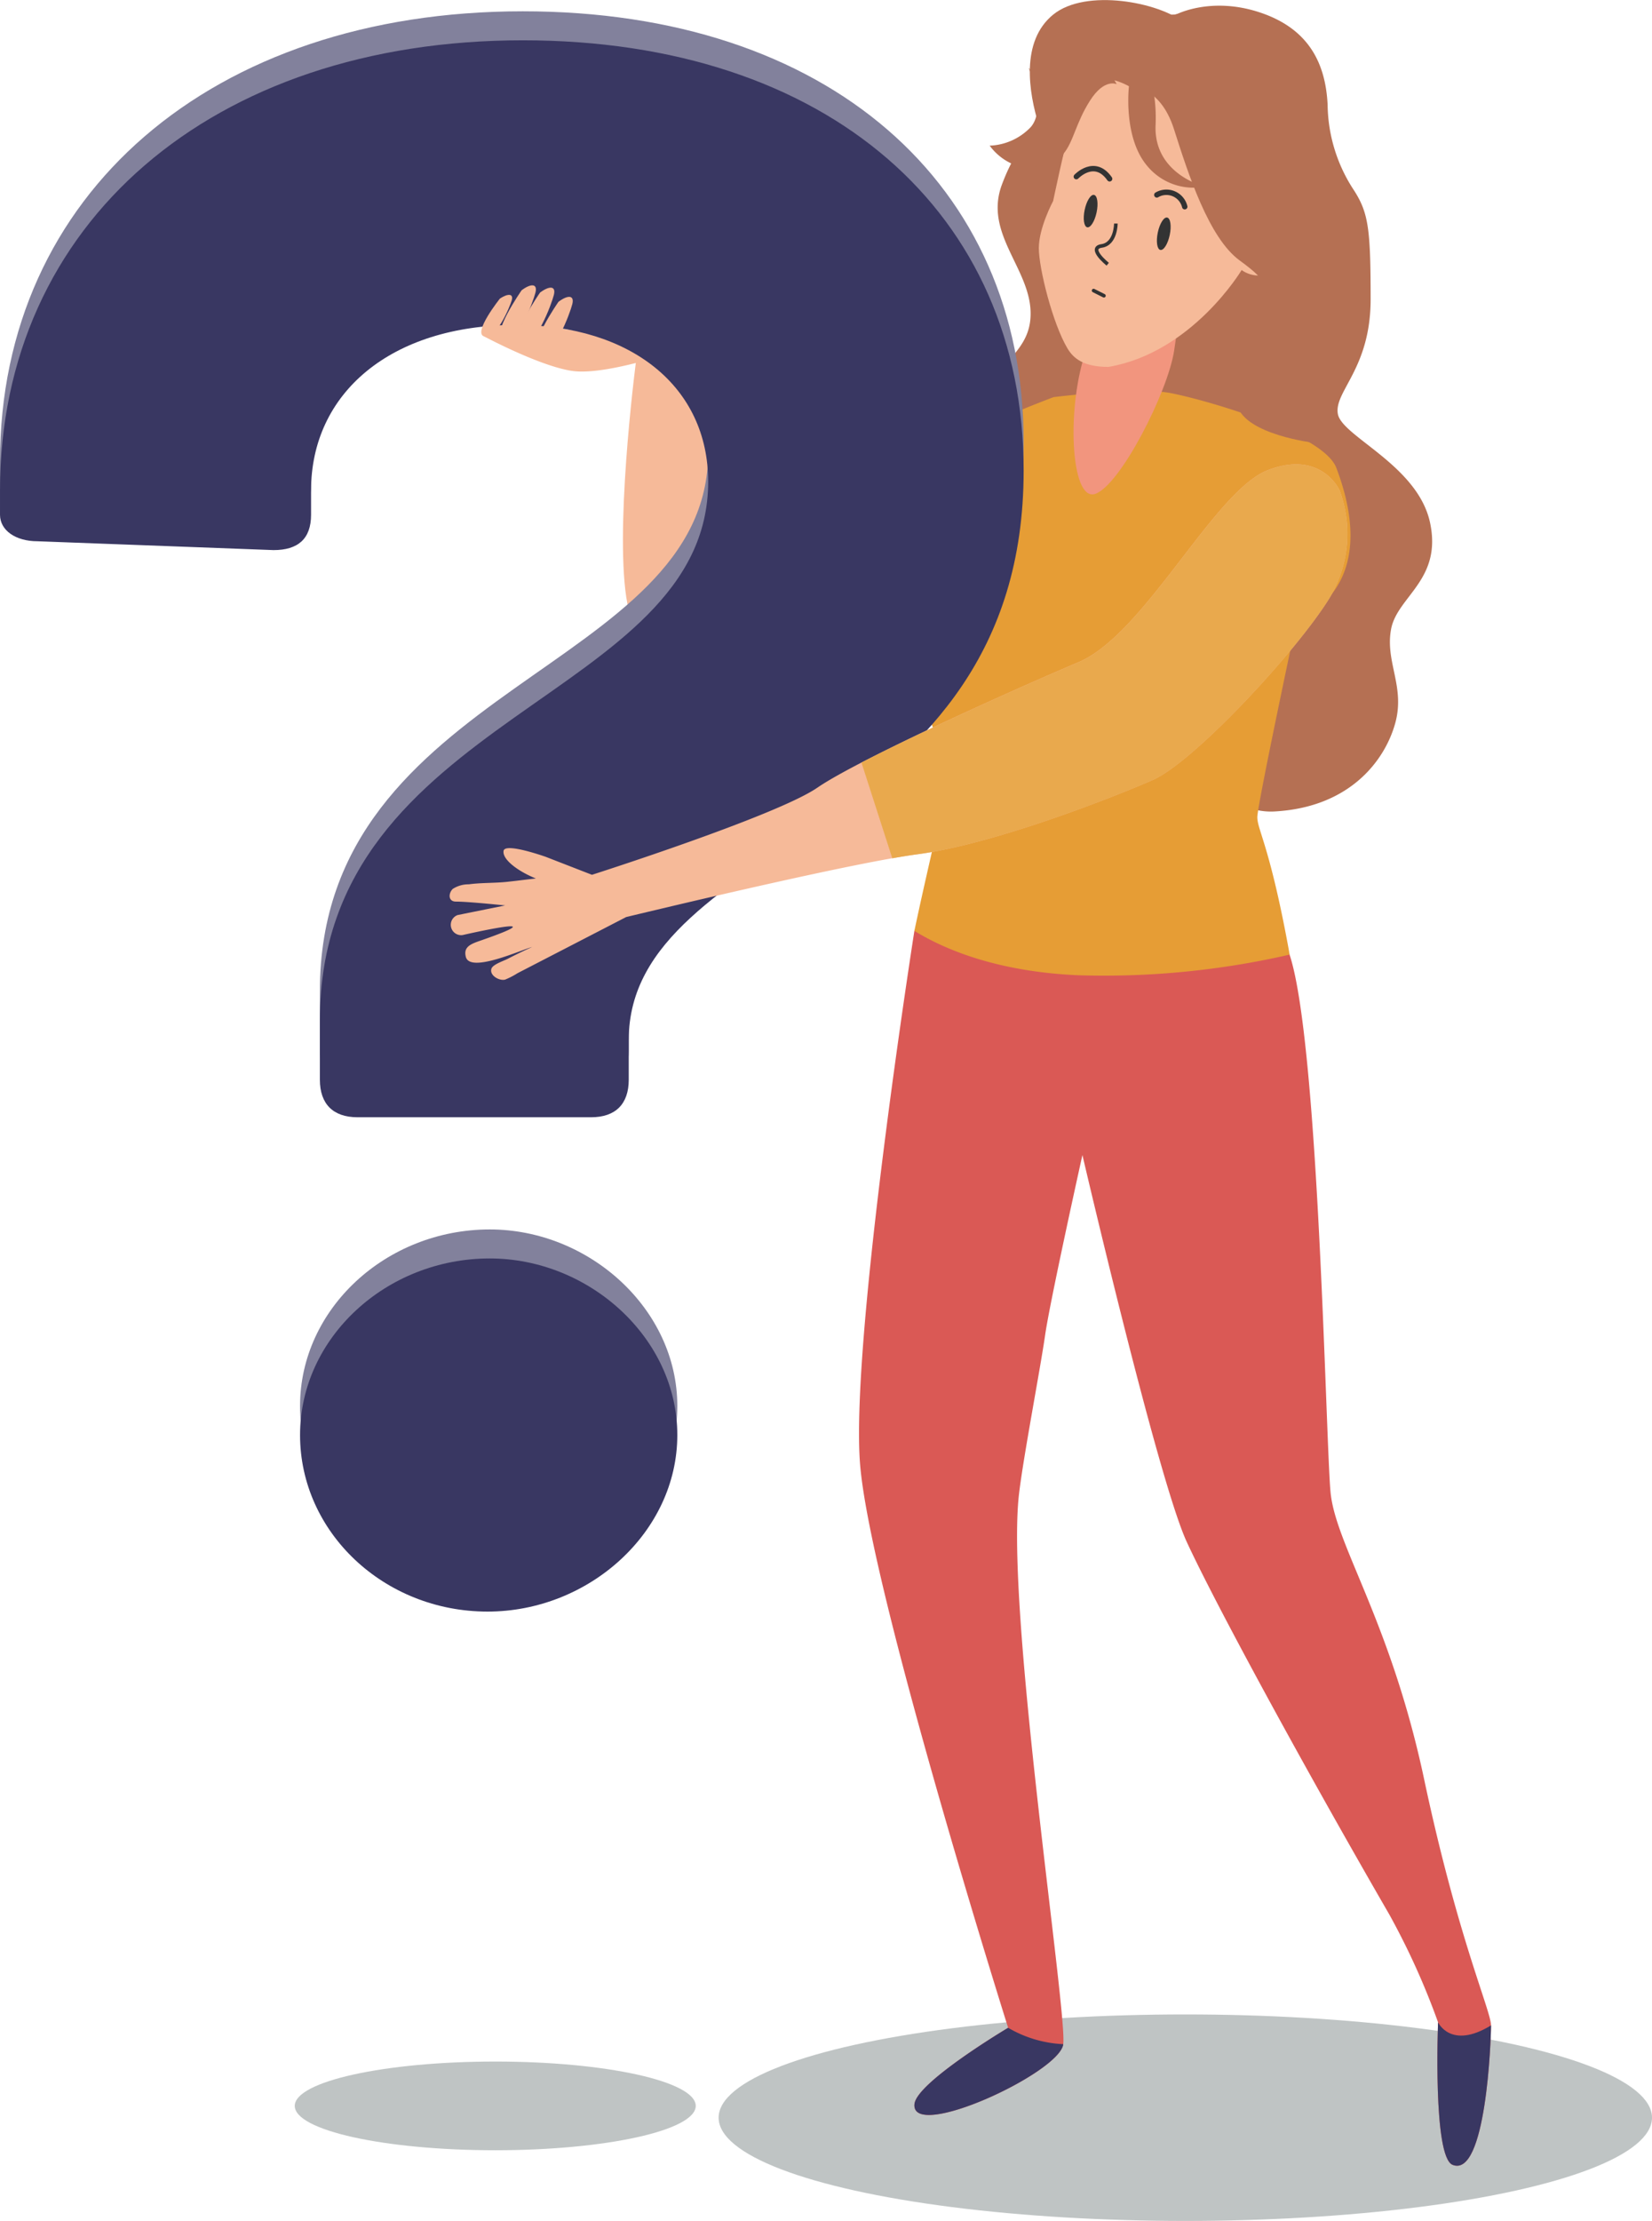 <svg xmlns="http://www.w3.org/2000/svg" width="229.083" height="307.877" viewBox="0 0 229.083 307.877">
  <g id="Grupo_14259" data-name="Grupo 14259" transform="translate(-305.192 -155.841)">
    <path id="Trazado_23860" data-name="Trazado 23860" d="M411.3,203.284s-9.652,9.7-14.67,12.045-14.72,10.369-14.72,10.369l3.346,13.716s15.722-7.025,21.075-7.025,10.7-4.015,10.7-4.015S415.932,202.949,411.3,203.284Z" transform="translate(24.428 15.106)" fill="#00b94e"/>
    <ellipse id="Elipse_923" data-name="Elipse 923" cx="64.716" cy="14.312" rx="64.716" ry="14.312" transform="translate(404.843 435.094)" fill="#bfc4c4"/>
    <ellipse id="Elipse_924" data-name="Elipse 924" cx="27.802" cy="6.148" rx="27.802" ry="6.148" transform="translate(346.066 441.625)" fill="#bfc4c4"/>
    <g id="Grupo_14255" data-name="Grupo 14255" transform="translate(424.314 155.841)">
      <path id="Trazado_23861" data-name="Trazado 23861" d="M435.574,157.665s4.828-2.556,11.644-.283,9.088,7.1,9.373,12.78a21.964,21.964,0,0,0,3.692,11.929c1.988,3.123,2.272,5.4,2.272,15.052s-5.112,12.781-4.543,15.9,11.076,7.1,12.781,15.053-4.545,10.224-5.4,14.769,1.988,7.953.567,13.064-6.248,11.644-16.756,12.213-20.165-17.892-28.117-26.982-14.2-18.176-13.066-26.7,7.384-9.088,7.384-15.336-6.531-11.077-3.976-17.894,4.829-6.248,6.249-13.064S424.781,157.948,435.574,157.665Z" transform="translate(-391.612 -155.651)" fill="#b57053"/>
      <path id="Trazado_23862" data-name="Trazado 23862" d="M403.219,255.393s-8.872,56.495-7.539,73.827,20.54,78.232,20.54,78.232S403.533,415,403.231,418.023c-.518,5.18,19.957-4.239,20.623-8.239s-8.019-60.227-6.124-76.334c.6-5.135,2.959-17.385,3.624-22.051s5.167-24.934,5.167-24.934,10.467,44.964,14.467,53.63,16.291,31.244,28.09,51.651a101.878,101.878,0,0,1,6.761,14.95s-.755,18.637,2.009,19.754c4.647,1.879,5.333-17.331,5.333-19.331s-4.6-12.1-9.27-34.1-12.322-32.537-12.989-39.871-1.61-62.24-5.674-74.46S407.915,244.988,403.219,255.393Z" transform="translate(-395.544 -126.348)" fill="#da5955"/>
      <path id="Trazado_23863" data-name="Trazado 23863" d="M422,371.384c0-.017.005-.042.007-.062a16.576,16.576,0,0,1-7.64-2.27s-12.687,7.551-12.989,10.571C400.858,384.8,421.333,375.384,422,371.384Z" transform="translate(-393.689 -87.949)" fill="#393762"/>
      <path id="Trazado_23864" data-name="Trazado 23864" d="M456.469,368.478s-.755,18.637,2.009,19.754c4.647,1.879,5.333-17.331,5.333-19.331C458.229,372.324,456.469,368.478,456.469,368.478Z" transform="translate(-376.173 -88.132)" fill="#393762"/>
      <path id="Trazado_23865" data-name="Trazado 23865" d="M453.245,274.2c-2.595-14.126-4.324-16.432-4.324-18.161s5.478-27.388,5.478-27.388,12.052-3.715,5.477-21.045c-1.829-4.822-18.45-9.514-23.063-10.379s-16.144.576-16.144.576-13.837,5.189-15.567,7.5,0,10.955,0,14.7.576,3.748,0,5.189-3.46,4.036-3.172,9.8,3.46,11.244,3.748,14.992c.215,2.8-1.984,10.754-4.313,21.811,4.2,2.58,11.487,5.663,22.763,6.153a115.139,115.139,0,0,0,29.266-2.86C453.345,274.79,453.3,274.486,453.245,274.2Z" transform="translate(-393.69 -142.751)" fill="#e69d35"/>
      <path id="Trazado_23866" data-name="Trazado 23866" d="M421.969,185.15s.865,2.595-2.018,10.379-2.306,21.333,1.154,20.18,10.09-14.126,10.955-19.891,1.73-12.973,1.73-12.973Z" transform="translate(-388.359 -147.243)" fill="#f2957e"/>
      <path id="Trazado_23867" data-name="Trazado 23867" d="M447.381,181.534s-.414.732-1.685-9.865c-1.431-11.923-9.324-11.443-19.029-11.928-5.68-.285-5.884,4.807-7.385,10.508s-2.84,12.213-2.84,12.213-1.988,3.692-1.988,6.531,1.941,10.525,3.976,13.917c.852,1.42,2.272,2.556,5.68,2.556,11.644-1.988,18.47-13.432,18.47-13.432s3.3,2.7,6.6-2.1S452.481,180.034,447.381,181.534Z" transform="translate(-389.522 -154.603)" fill="#f6ba99"/>
      <line id="Línea_459" data-name="Línea 459" x2="1.432" y2="0.716" transform="translate(32.527 40.281)" fill="none" stroke="#333" stroke-linecap="round" stroke-miterlimit="10" stroke-width="0.5"/>
      <path id="Trazado_23868" data-name="Trazado 23868" d="M427.254,167.8s-4.26-2.555-6.531.285-1.988,8.236-2.84,9.94-3.408,5.4-3.408,5.4,1.7-5.68.284-10.224-2.556-11.644,1.988-15.336,14.769-1.7,18.177,1.136S427.254,167.8,427.254,167.8Z" transform="translate(-389.824 -155.841)" fill="#b57053"/>
      <path id="Trazado_23869" data-name="Trazado 23869" d="M423.933,167.365s4.261-.283,6.248,5.965,4.829,15.052,9.089,18.177,4.543,3.976,2.556,9.088-3.976,7.1-2.841,11.077,10.509,5.112,10.509,5.112-3.976-5.4-2.273-9.088,7.385-11.077,5.965-17.325-7.385-7.385-6.816-11.644,4.828-10.508,1.988-15.621-9.373-3.692-12.5-5.112S425.353,155.721,423.933,167.365Z" transform="translate(-386.503 -155.411)" fill="#b57053"/>
      <path id="Trazado_23870" data-name="Trazado 23870" d="M423.956,165.868s-.852,7.1,2.556,11.077a8.319,8.319,0,0,0,7.953,2.84s-7.1-1.7-6.816-8.521-2.273-9.371-2.273-9.371Z" transform="translate(-386.526 -153.914)" fill="#b57053"/>
      <path id="Trazado_23871" data-name="Trazado 23871" d="M425.659,165.31s-1.7-.852-3.693,2.272-2.272,5.681-3.692,7.385-5.113,1.988-5.113,1.988,3.408-1.136,4.261-6.248,3.408-7.953,6.816-7.953" transform="translate(-389.933 -153.64)" fill="#b57053"/>
      <path id="Trazado_23872" data-name="Trazado 23872" d="M414.681,162.97s2.556,5.68.283,8.236a8.285,8.285,0,0,1-5.68,2.556,7.887,7.887,0,0,0,5.112,3.123c3.125.285,6.533-6.816,6.533-6.816" transform="translate(-391.168 -153.571)" fill="#b57053"/>
      <path id="Trazado_23873" data-name="Trazado 23873" d="M423.2,179.349s0,2.814-1.97,3.1.844,2.533.844,2.533" transform="translate(-387.587 -148.356)" fill="none" stroke="#333" stroke-miterlimit="10" stroke-width="0.5"/>
      <g id="Grupo_14254" data-name="Grupo 14254" transform="translate(30.129 23.379)">
        <path id="Trazado_23874" data-name="Trazado 23874" d="M428.653,181.136c-.261,1.241-.842,2.167-1.3,2.071s-.616-1.179-.355-2.418.842-2.168,1.3-2.071S428.913,179.9,428.653,181.136Z" transform="translate(-415.697 -171.938)" fill="#333"/>
        <path id="Trazado_23875" data-name="Trazado 23875" d="M420.961,178.756c-.26,1.239-.843,2.166-1.3,2.07s-.616-1.179-.355-2.418.842-2.168,1.3-2.071S421.222,177.517,420.961,178.756Z" transform="translate(-418.146 -172.696)" fill="#333"/>
        <path id="Trazado_23876" data-name="Trazado 23876" d="M418.4,174.682s2.53-2.68,4.615.3" transform="translate(-418.396 -173.574)" fill="none" stroke="#333" stroke-linecap="round" stroke-miterlimit="10" stroke-width="0.75"/>
        <path id="Trazado_23877" data-name="Trazado 23877" d="M426.865,176.419a2.616,2.616,0,0,1,3.871,1.637" transform="translate(-415.699 -172.78)" fill="none" stroke="#333" stroke-linecap="round" stroke-miterlimit="10" stroke-width="0.75"/>
      </g>
    </g>
    <path id="Trazado_23878" data-name="Trazado 23878" d="M372.637,194.218s-2.875,21.406-1.6,32.588,8.946,15.336,12.78,12.46,3.515-18.211,1.6-27.8S381.9,195.176,380.3,192.3,373.916,187.828,372.637,194.218Z" transform="translate(20.864 10.808)" fill="#f6ba99"/>
    <path id="Trazado_23879" data-name="Trazado 23879" d="M356.12,191.76s7.744,4.141,12.218,4.781,13.738-2.556,13.738-2.556a16.51,16.51,0,0,0-7.987-2.555c-4.153,0-13.738-1.917-15.655-1.917S356.12,191.76,356.12,191.76Z" transform="translate(16.217 10.722)" fill="#f6ba99"/>
    <g id="Grupo_14256" data-name="Grupo 14256" transform="translate(305.192 157.403)">
      <path id="Trazado_23880" data-name="Trazado 23880" d="M349.549,301.118v-8.26c0-42.525,53.846-44.361,53.846-74.647,0-13.155-10.71-21.721-26.615-21.721-17.44,0-28.453,9.483-28.453,22.945V222.8c0,3.366-1.837,4.9-5.2,4.9l-32.735-1.225c-3.059,0-5.2-1.529-5.2-3.671v-3.365c0-37.018,29.367-62.409,72.5-62.409,42.22,0,69.448,23.862,69.448,59.655,0,50.786-54.761,51.09-54.761,78.93v5.507c0,3.365-1.838,5.2-5.2,5.2H354.75C351.386,306.318,349.549,304.483,349.549,301.118ZM346.8,350.372c0-13.46,11.932-24.475,26.309-24.475,13.768,0,26.006,11.016,26.006,24.475s-12.238,24.475-26.309,24.475C358.422,374.848,346.8,363.835,346.8,350.372Z" transform="translate(-305.192 -157.026)" fill="#82819c"/>
    </g>
    <g id="Grupo_14257" data-name="Grupo 14257" transform="translate(305.192 161.424)">
      <path id="Trazado_23881" data-name="Trazado 23881" d="M349.549,304.168v-8.26c0-42.526,53.846-44.361,53.846-74.647,0-13.157-10.71-21.721-26.615-21.721-17.44,0-28.453,9.483-28.453,22.945v3.365c0,3.366-1.837,4.9-5.2,4.9l-32.735-1.225c-3.059,0-5.2-1.529-5.2-3.671v-3.365c0-37.018,29.367-62.409,72.5-62.409,42.22,0,69.448,23.862,69.448,59.655,0,50.786-54.761,51.09-54.761,78.93v5.507c0,3.365-1.838,5.2-5.2,5.2H354.75C351.386,309.367,349.549,307.533,349.549,304.168ZM346.8,353.422c0-13.46,11.932-24.475,26.309-24.475,13.768,0,26.006,11.015,26.006,24.475S386.874,377.9,372.8,377.9C358.422,377.9,346.8,366.883,346.8,353.422Z" transform="translate(-305.192 -160.076)" fill="#393762"/>
    </g>
    <g id="Grupo_14258" data-name="Grupo 14258" transform="translate(367.543 220.213)">
      <path id="Trazado_23882" data-name="Trazado 23882" d="M475.909,208.3s-2.485-5.682-9.942-2.841-17.045,22.727-26.278,26.632-30.539,13.494-36.221,17.4-31.248,12.073-31.248,12.073l-6.392-2.485s-5.648-2.019-5.862-.844c-.218,1.2,2.032,2.864,4.481,3.841-1.9.206-2.061.254-3.958.459-1.779.192-3.576.111-5.354.349a4.024,4.024,0,0,0-2.223.639c-.63.635-.629,1.755.438,1.755,1.775,0,6.829.533,6.829.533l-6.587,1.333a1.437,1.437,0,0,0,.684,2.775s13.692-3.147,2.7.695c-1.446.5-2.641.867-2.24,2.347.61,2.258,7.671-.991,9.182-1.387-1.15.516-2.28,1.069-3.4,1.647-.521.27-2.028.763-2.232,1.34-.335.947,1.111,1.756,1.908,1.527a10.6,10.6,0,0,0,1.7-.881q2.656-1.373,5.311-2.744l9.758-5.042c8.965-2.156,31.861-7.565,40.349-8.7,10.653-1.421,26.987-7.813,32.669-10.3s19.886-17.755,24.5-25.212A17.244,17.244,0,0,0,475.909,208.3Z" transform="translate(-352.484 -204.666)" fill="#f6ba99"/>
      <path id="Trazado_23883" data-name="Trazado 23883" d="M460.7,223.216a17.244,17.244,0,0,0,1.42-14.914s-2.485-5.682-9.942-2.841-17.045,22.727-26.278,26.632c-7.1,3-21.314,9.36-30.1,13.915l4.274,13.269c1.3-.229,2.481-.421,3.452-.55,10.653-1.421,26.987-7.813,32.669-10.3S456.08,230.673,460.7,223.216Z" transform="translate(-338.691 -204.666)" fill="#e9a94d"/>
    </g>
    <path id="Trazado_23884" data-name="Trazado 23884" d="M358.4,187.356s-3.817,4.775-2.181,5.253,3.543-4.058,3.816-5.014S359.49,186.64,358.4,187.356Z" transform="translate(16.119 9.873)" fill="#f6ba99"/>
    <path id="Trazado_23885" data-name="Trazado 23885" d="M360.789,186.526s-4.473,6.39-2.556,7.03,4.153-5.432,4.473-6.709S362.066,185.567,360.789,186.526Z" transform="translate(16.738 9.553)" fill="#f6ba99"/>
    <path id="Trazado_23886" data-name="Trazado 23886" d="M362.726,186.769s-4.472,6.389-2.555,7.029,4.153-5.432,4.472-6.709S364.005,185.811,362.726,186.769Z" transform="translate(17.355 9.631)" fill="#f6ba99"/>
    <path id="Trazado_23887" data-name="Trazado 23887" d="M364.666,187.738s-4.473,6.39-2.556,7.029,4.154-5.431,4.473-6.709S365.943,186.78,364.666,187.738Z" transform="translate(17.972 9.939)" fill="#f6ba99"/>
  </g>
</svg>
